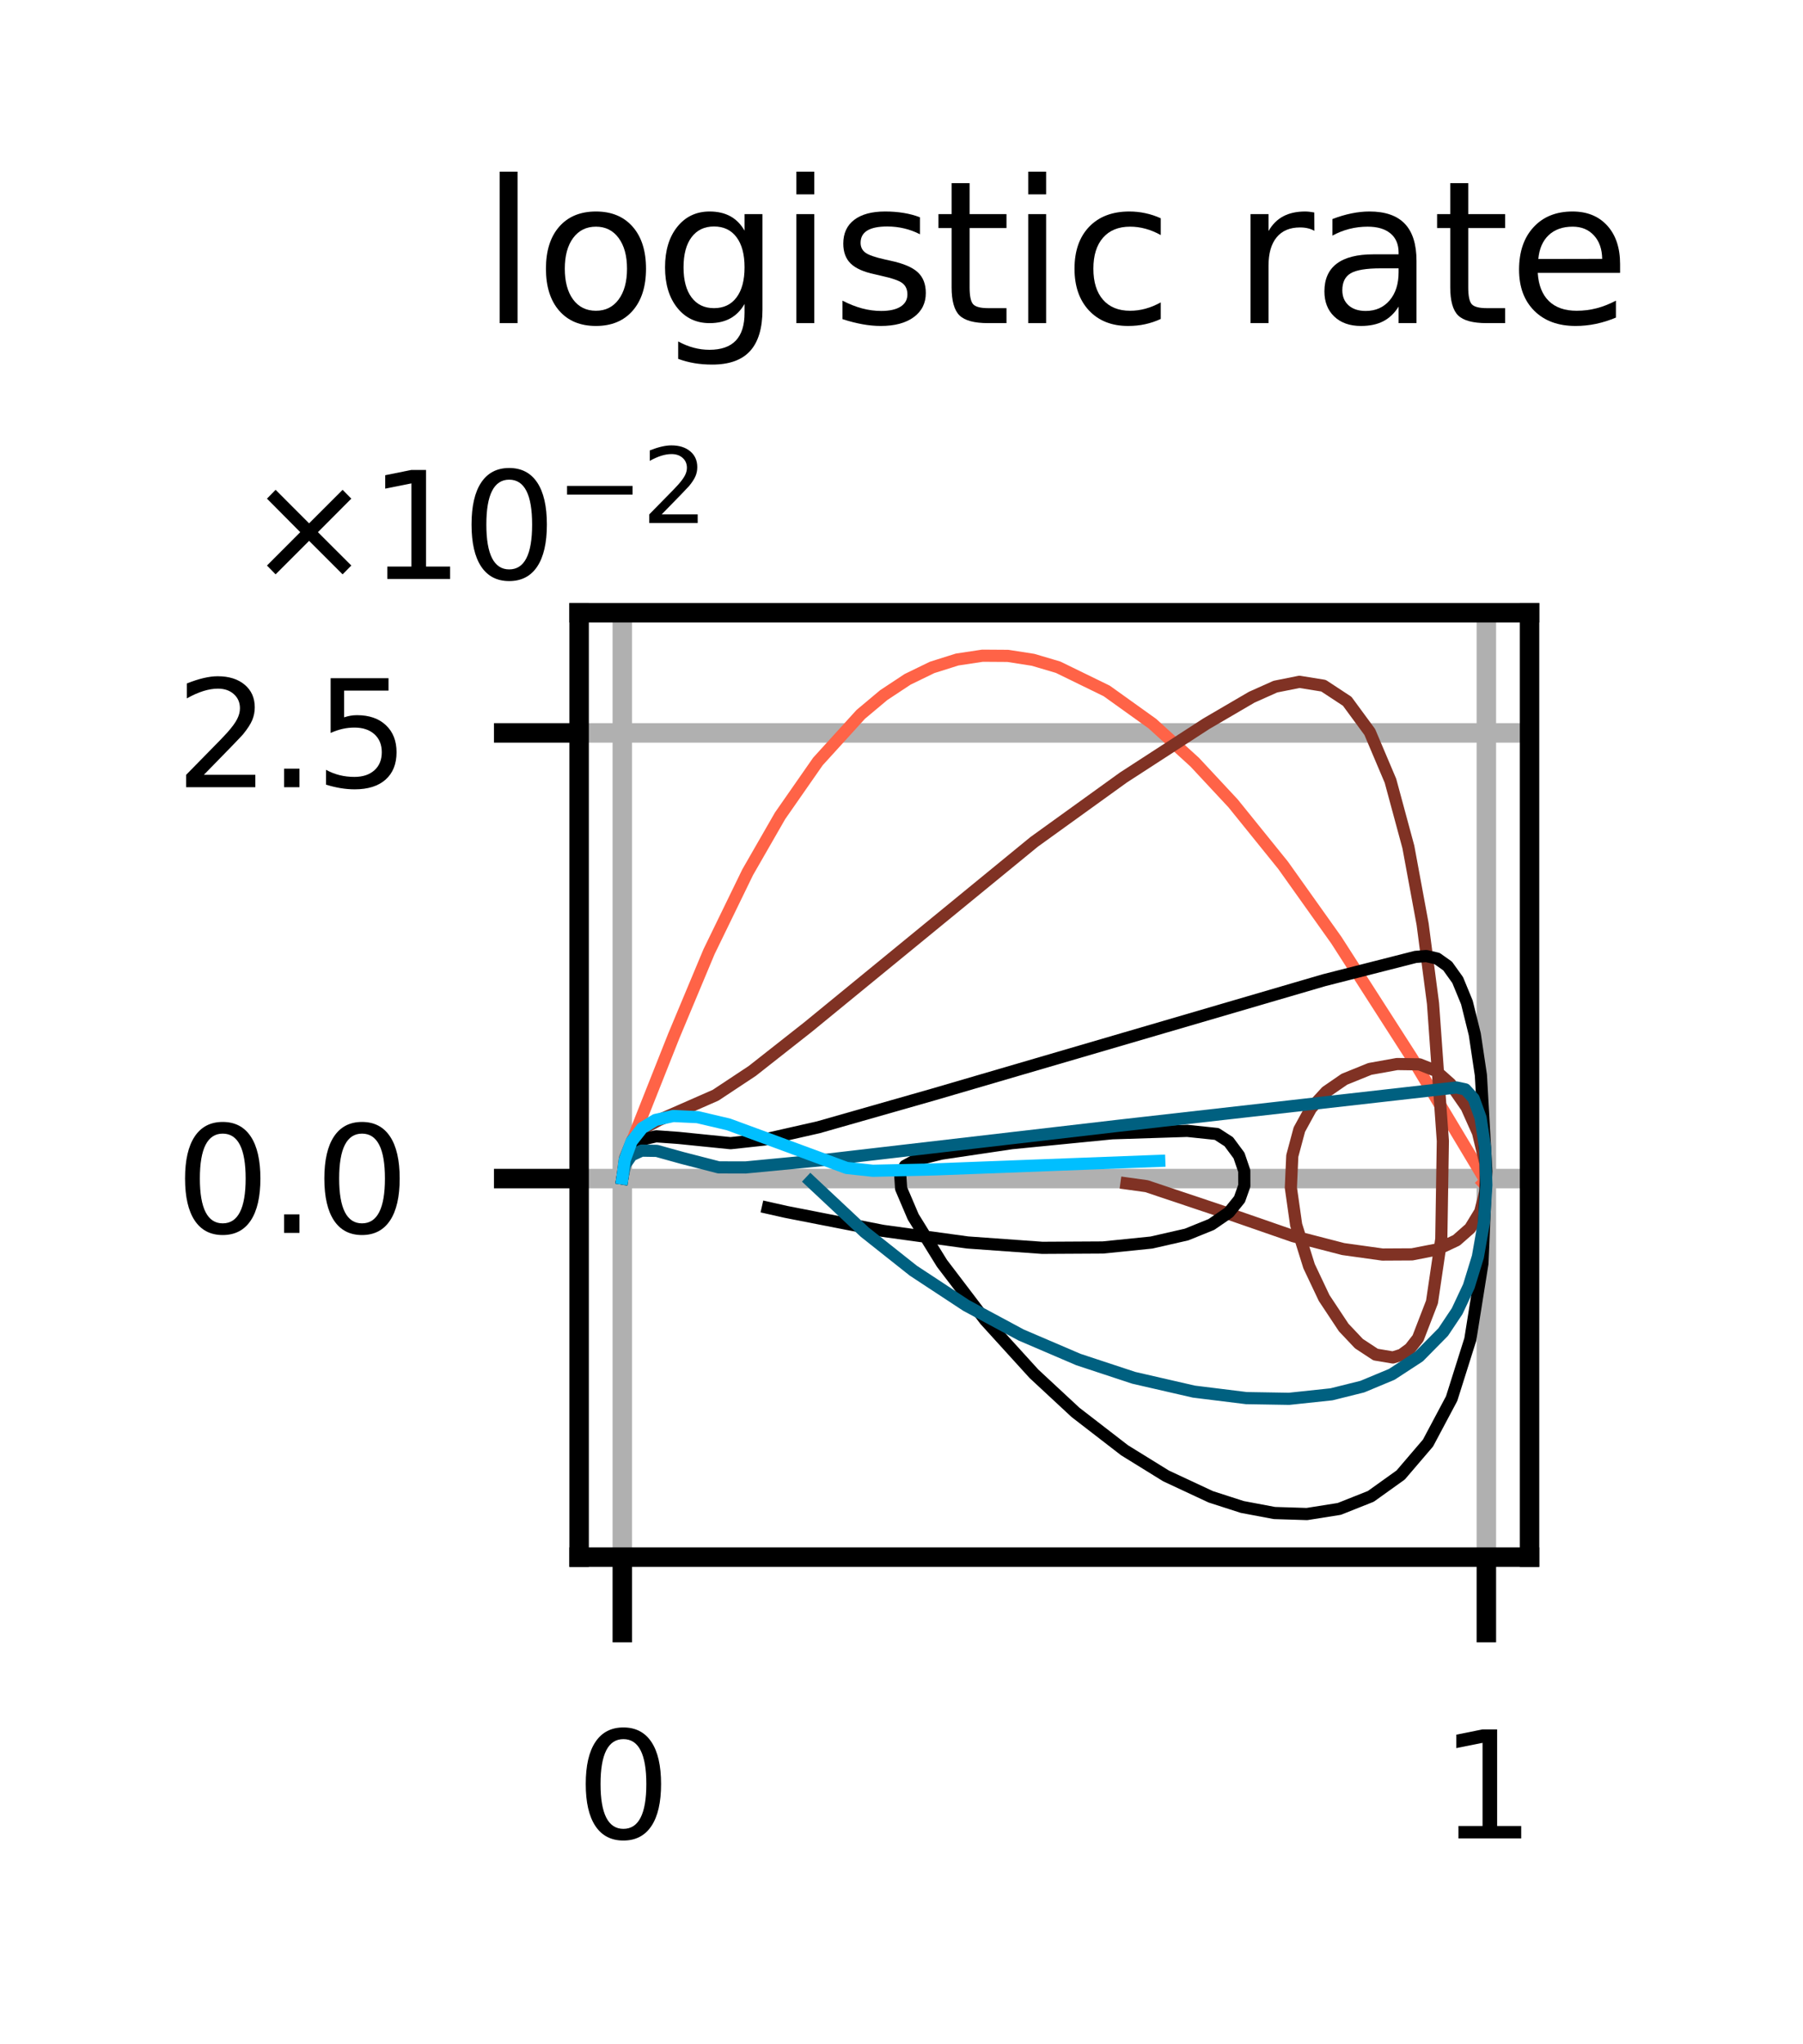 <?xml version="1.0" encoding="utf-8" standalone="no"?>
<!DOCTYPE svg PUBLIC "-//W3C//DTD SVG 1.1//EN"
  "http://www.w3.org/Graphics/SVG/1.1/DTD/svg11.dtd">
<svg xmlns:xlink="http://www.w3.org/1999/xlink" width="74.098pt" height="83.997pt" viewBox="0 0 74.098 83.997" xmlns="http://www.w3.org/2000/svg" version="1.1">
 <defs>
  <style type="text/css">*{stroke-linejoin: round; stroke-linecap: butt}</style>
 </defs>
 <g id="figure_1">
  <g id="patch_1">
   <path d="M 0 83.997 
L 74.098 83.997 
L 74.098 -0 
L 0 -0 
z
" style="fill: #ffffff"/>
  </g>
  <g id="axes_1">
   <g id="patch_2">
    <path d="M 23.8 63.99 
L 62.86 63.99 
L 62.86 25.182 
L 23.8 25.182 
z
" style="fill: #ffffff"/>
   </g>
   <g id="matplotlib.axis_1">
    <g id="xtick_1">
     <g id="line2d_1">
      <path d="M 25.575 63.99 
L 25.575 25.182 
" clip-path="url(#p3d0a821ecc)" style="fill: none; stroke: #b0b0b0; stroke-width: 0.8; stroke-linecap: square"/>
     </g>
     <g id="line2d_2">
      <defs>
       <path id="m70ccfce0b4" d="M 0 0 
L 0 3.5 
" style="stroke: #000000; stroke-width: 0.8"/>
      </defs>
      <g>
       <use xlink:href="#m70ccfce0b4" x="25.575" y="63.99" style="stroke: #000000; stroke-width: 0.8"/>
      </g>
     </g>
     <g id="text_1">
      <!-- 0 -->
      <g transform="translate(23.667 75.549) scale(0.06 -0.06)">
       <defs>
        <path id="DejaVuSans-30" d="M 2034 4250 
Q 1547 4250 1301 3770 
Q 1056 3291 1056 2328 
Q 1056 1369 1301 889 
Q 1547 409 2034 409 
Q 2525 409 2770 889 
Q 3016 1369 3016 2328 
Q 3016 3291 2770 3770 
Q 2525 4250 2034 4250 
z
M 2034 4750 
Q 2819 4750 3233 4129 
Q 3647 3509 3647 2328 
Q 3647 1150 3233 529 
Q 2819 -91 2034 -91 
Q 1250 -91 836 529 
Q 422 1150 422 2328 
Q 422 3509 836 4129 
Q 1250 4750 2034 4750 
z
" transform="scale(0.016)"/>
       </defs>
       <use xlink:href="#DejaVuSans-30"/>
      </g>
     </g>
    </g>
    <g id="xtick_2">
     <g id="line2d_3">
      <path d="M 61.085 63.99 
L 61.085 25.182 
" clip-path="url(#p3d0a821ecc)" style="fill: none; stroke: #b0b0b0; stroke-width: 0.8; stroke-linecap: square"/>
     </g>
     <g id="line2d_4">
      <g>
       <use xlink:href="#m70ccfce0b4" x="61.085" y="63.99" style="stroke: #000000; stroke-width: 0.8"/>
      </g>
     </g>
     <g id="text_2">
      <!-- 1 -->
      <g transform="translate(59.176 75.549) scale(0.06 -0.06)">
       <defs>
        <path id="DejaVuSans-31" d="M 794 531 
L 1825 531 
L 1825 4091 
L 703 3866 
L 703 4441 
L 1819 4666 
L 2450 4666 
L 2450 531 
L 3481 531 
L 3481 0 
L 794 0 
L 794 531 
z
" transform="scale(0.016)"/>
       </defs>
       <use xlink:href="#DejaVuSans-31"/>
      </g>
     </g>
    </g>
   </g>
   <g id="matplotlib.axis_2">
    <g id="ytick_1">
     <g id="line2d_5">
      <path d="M 23.8 48.434 
L 62.86 48.434 
" clip-path="url(#p3d0a821ecc)" style="fill: none; stroke: #b0b0b0; stroke-width: 0.8; stroke-linecap: square"/>
     </g>
     <g id="line2d_6">
      <defs>
       <path id="m25028084dc" d="M 0 0 
L -3.5 0 
" style="stroke: #000000; stroke-width: 0.8"/>
      </defs>
      <g>
       <use xlink:href="#m25028084dc" x="23.8" y="48.434" style="stroke: #000000; stroke-width: 0.8"/>
      </g>
     </g>
     <g id="text_3">
      <!-- $\mathdefault{0.0}$ -->
      <g transform="translate(7.2 50.713) scale(0.06 -0.06)">
       <defs>
        <path id="DejaVuSans-2e" d="M 684 794 
L 1344 794 
L 1344 0 
L 684 0 
L 684 794 
z
" transform="scale(0.016)"/>
       </defs>
       <use xlink:href="#DejaVuSans-30" transform="translate(0 0.781)"/>
       <use xlink:href="#DejaVuSans-2e" transform="translate(63.623 0.781)"/>
       <use xlink:href="#DejaVuSans-30" transform="translate(95.41 0.781)"/>
      </g>
     </g>
    </g>
    <g id="ytick_2">
     <g id="line2d_7">
      <path d="M 23.8 30.118 
L 62.86 30.118 
" clip-path="url(#p3d0a821ecc)" style="fill: none; stroke: #b0b0b0; stroke-width: 0.8; stroke-linecap: square"/>
     </g>
     <g id="line2d_8">
      <g>
       <use xlink:href="#m25028084dc" x="23.8" y="30.118" style="stroke: #000000; stroke-width: 0.8"/>
      </g>
     </g>
     <g id="text_4">
      <!-- $\mathdefault{2.5}$ -->
      <g transform="translate(7.2 32.397) scale(0.06 -0.06)">
       <defs>
        <path id="DejaVuSans-32" d="M 1228 531 
L 3431 531 
L 3431 0 
L 469 0 
L 469 531 
Q 828 903 1448 1529 
Q 2069 2156 2228 2338 
Q 2531 2678 2651 2914 
Q 2772 3150 2772 3378 
Q 2772 3750 2511 3984 
Q 2250 4219 1831 4219 
Q 1534 4219 1204 4116 
Q 875 4013 500 3803 
L 500 4441 
Q 881 4594 1212 4672 
Q 1544 4750 1819 4750 
Q 2544 4750 2975 4387 
Q 3406 4025 3406 3419 
Q 3406 3131 3298 2873 
Q 3191 2616 2906 2266 
Q 2828 2175 2409 1742 
Q 1991 1309 1228 531 
z
" transform="scale(0.016)"/>
        <path id="DejaVuSans-35" d="M 691 4666 
L 3169 4666 
L 3169 4134 
L 1269 4134 
L 1269 2991 
Q 1406 3038 1543 3061 
Q 1681 3084 1819 3084 
Q 2600 3084 3056 2656 
Q 3513 2228 3513 1497 
Q 3513 744 3044 326 
Q 2575 -91 1722 -91 
Q 1428 -91 1123 -41 
Q 819 9 494 109 
L 494 744 
Q 775 591 1075 516 
Q 1375 441 1709 441 
Q 2250 441 2565 725 
Q 2881 1009 2881 1497 
Q 2881 1984 2565 2268 
Q 2250 2553 1709 2553 
Q 1456 2553 1204 2497 
Q 953 2441 691 2322 
L 691 4666 
z
" transform="scale(0.016)"/>
       </defs>
       <use xlink:href="#DejaVuSans-32" transform="translate(0 0.781)"/>
       <use xlink:href="#DejaVuSans-2e" transform="translate(63.623 0.781)"/>
       <use xlink:href="#DejaVuSans-35" transform="translate(95.41 0.781)"/>
      </g>
     </g>
    </g>
    <g id="text_5">
     <!-- $\times\mathdefault{10^{−2}}\mathdefault{}$ -->
     <g transform="translate(10.129 23.838) scale(0.06 -0.06)">
      <defs>
       <path id="DejaVuSans-d7" d="M 4488 3438 
L 3059 2003 
L 4488 575 
L 4116 197 
L 2681 1631 
L 1247 197 
L 878 575 
L 2303 2003 
L 878 3438 
L 1247 3816 
L 2681 2381 
L 4116 3816 
L 4488 3438 
z
" transform="scale(0.016)"/>
       <path id="DejaVuSans-2212" d="M 678 2272 
L 4684 2272 
L 4684 1741 
L 678 1741 
L 678 2272 
z
" transform="scale(0.016)"/>
      </defs>
      <use xlink:href="#DejaVuSans-d7" transform="translate(0 0.766)"/>
      <use xlink:href="#DejaVuSans-31" transform="translate(83.789 0.766)"/>
      <use xlink:href="#DejaVuSans-30" transform="translate(147.412 0.766)"/>
      <use xlink:href="#DejaVuSans-2212" transform="translate(211.992 39.047) scale(0.7)"/>
      <use xlink:href="#DejaVuSans-32" transform="translate(270.645 39.047) scale(0.7)"/>
     </g>
    </g>
   </g>
   <g id="line2d_9">
    <path d="M 25.575 48.429 
L 25.663 47.765 
L 26.06 46.683 
L 27.689 42.576 
L 29.139 39.11 
L 30.726 35.846 
L 32.058 33.527 
L 33.614 31.293 
L 35.374 29.357 
L 36.319 28.565 
L 37.3 27.917 
L 38.308 27.427 
L 39.336 27.103 
L 40.376 26.946 
L 41.419 26.953 
L 42.458 27.115 
L 43.485 27.419 
L 45.481 28.393 
L 47.362 29.74 
L 49.099 31.321 
L 50.677 33.015 
L 52.732 35.559 
L 54.921 38.637 
L 58.029 43.48 
L 61.06 48.536 
L 60.965 48.623 
L 60.965 48.623 
" clip-path="url(#p3d0a821ecc)" style="fill: none; stroke: #ff6347; stroke-width: 0.5; stroke-linecap: square"/>
   </g>
   <g id="line2d_10">
    <path d="M 25.575 48.428 
L 25.683 47.604 
L 25.978 46.872 
L 26.42 46.385 
L 27.071 46.035 
L 29.409 45.008 
L 30.915 44.011 
L 33.207 42.207 
L 42.499 34.597 
L 46.168 31.952 
L 49.577 29.741 
L 51.443 28.651 
L 52.414 28.217 
L 53.402 28.019 
L 54.393 28.179 
L 55.366 28.819 
L 56.294 30.082 
L 57.144 32.087 
L 57.879 34.804 
L 58.466 37.98 
L 58.892 41.232 
L 59.297 46.888 
L 59.233 50.916 
L 58.851 53.505 
L 58.276 54.994 
L 57.945 55.419 
L 57.599 55.674 
L 57.244 55.785 
L 56.532 55.666 
L 55.849 55.217 
L 55.222 54.554 
L 54.418 53.341 
L 53.799 52.033 
L 53.268 50.334 
L 53.051 48.808 
L 53.109 47.502 
L 53.399 46.42 
L 53.877 45.547 
L 54.506 44.864 
L 55.251 44.351 
L 56.297 43.927 
L 57.418 43.726 
L 58.333 43.739 
L 59.002 44.002 
L 59.61 44.543 
L 60.274 45.501 
L 60.742 46.548 
L 61.044 47.805 
L 61.059 48.902 
L 60.833 49.794 
L 60.416 50.478 
L 59.856 50.971 
L 59.058 51.347 
L 58.029 51.548 
L 56.814 51.555 
L 55.201 51.33 
L 53.153 50.801 
L 50.227 49.786 
L 47.123 48.746 
L 46.295 48.631 
L 46.295 48.631 
" clip-path="url(#p3d0a821ecc)" style="fill: none; stroke: #803224; stroke-width: 0.5; stroke-linecap: square"/>
   </g>
   <g id="line2d_11">
    <path d="M 25.575 48.43 
L 25.678 47.754 
L 25.967 47.164 
L 26.391 46.829 
L 26.964 46.696 
L 27.881 46.762 
L 30.024 46.979 
L 31.416 46.828 
L 33.634 46.325 
L 38.368 44.975 
L 54.408 40.283 
L 58.174 39.324 
L 58.617 39.289 
L 59.06 39.391 
L 59.494 39.699 
L 59.907 40.277 
L 60.285 41.195 
L 60.609 42.502 
L 60.86 44.18 
L 61.085 48.134 
L 60.923 51.923 
L 60.425 55.044 
L 59.658 57.475 
L 58.687 59.301 
L 57.564 60.614 
L 56.336 61.493 
L 55.041 62.008 
L 53.711 62.219 
L 52.374 62.177 
L 51.052 61.928 
L 49.762 61.512 
L 47.92 60.652 
L 46.218 59.6 
L 44.202 58.043 
L 42.493 56.456 
L 40.489 54.252 
L 38.711 51.915 
L 37.529 50.005 
L 37.034 48.844 
L 36.994 48.24 
L 37.193 47.91 
L 37.638 47.668 
L 38.689 47.408 
L 41.577 46.979 
L 45.703 46.572 
L 48.793 46.473 
L 50.006 46.6 
L 50.499 46.918 
L 50.92 47.486 
L 51.135 48.118 
L 51.137 48.729 
L 50.941 49.283 
L 50.503 49.826 
L 49.783 50.32 
L 48.763 50.733 
L 47.322 51.062 
L 45.325 51.265 
L 42.833 51.279 
L 39.765 51.059 
L 36.281 50.581 
L 32.302 49.802 
L 31.556 49.634 
L 31.556 49.634 
" clip-path="url(#p3d0a821ecc)" style="fill: none; stroke: #000000; stroke-width: 0.5; stroke-linecap: square"/>
   </g>
   <g id="line2d_12">
    <path d="M 25.575 48.432 
L 25.688 47.86 
L 25.954 47.476 
L 26.37 47.285 
L 26.989 47.295 
L 28.053 47.59 
L 29.54 47.973 
L 30.637 47.976 
L 34.009 47.654 
L 45.936 46.267 
L 59.859 44.69 
L 60.22 44.768 
L 60.562 45.142 
L 60.848 45.936 
L 61.035 47.178 
L 61.085 48.701 
L 60.983 50.245 
L 60.737 51.646 
L 60.365 52.858 
L 59.884 53.883 
L 59.312 54.739 
L 58.317 55.748 
L 57.197 56.479 
L 55.988 56.983 
L 54.719 57.299 
L 52.978 57.484 
L 51.223 57.455 
L 49.064 57.188 
L 46.595 56.621 
L 44.32 55.87 
L 41.965 54.861 
L 39.708 53.648 
L 37.534 52.218 
L 35.537 50.634 
L 33.382 48.614 
L 33.312 48.548 
L 33.312 48.548 
" clip-path="url(#p3d0a821ecc)" style="fill: none; stroke: #006080; stroke-width: 0.5; stroke-linecap: square"/>
   </g>
   <g id="line2d_13">
    <path d="M 25.575 48.429 
L 25.672 47.673 
L 25.951 46.916 
L 26.392 46.357 
L 26.94 46.024 
L 27.67 45.862 
L 28.665 45.908 
L 29.939 46.207 
L 31.918 46.934 
L 34.794 47.997 
L 35.872 48.112 
L 38.425 48.056 
L 47.642 47.706 
L 47.642 47.706 
" clip-path="url(#p3d0a821ecc)" style="fill: none; stroke: #00bfff; stroke-width: 0.5; stroke-linecap: square"/>
   </g>
   <g id="patch_3">
    <path d="M 23.8 63.99 
L 23.8 25.182 
" style="fill: none; stroke: #000000; stroke-width: 0.8; stroke-linejoin: miter; stroke-linecap: square"/>
   </g>
   <g id="patch_4">
    <path d="M 62.86 63.99 
L 62.86 25.182 
" style="fill: none; stroke: #000000; stroke-width: 0.8; stroke-linejoin: miter; stroke-linecap: square"/>
   </g>
   <g id="patch_5">
    <path d="M 23.8 63.99 
L 62.86 63.99 
" style="fill: none; stroke: #000000; stroke-width: 0.8; stroke-linejoin: miter; stroke-linecap: square"/>
   </g>
   <g id="patch_6">
    <path d="M 23.8 25.182 
L 62.86 25.182 
" style="fill: none; stroke: #000000; stroke-width: 0.8; stroke-linejoin: miter; stroke-linecap: square"/>
   </g>
   <g id="text_6">
    <!-- logistic rate -->
    <g transform="translate(19.762 13.279) scale(0.08 -0.08)">
     <defs>
      <path id="DejaVuSans-6c" d="M 603 4863 
L 1178 4863 
L 1178 0 
L 603 0 
L 603 4863 
z
" transform="scale(0.016)"/>
      <path id="DejaVuSans-6f" d="M 1959 3097 
Q 1497 3097 1228 2736 
Q 959 2375 959 1747 
Q 959 1119 1226 758 
Q 1494 397 1959 397 
Q 2419 397 2687 759 
Q 2956 1122 2956 1747 
Q 2956 2369 2687 2733 
Q 2419 3097 1959 3097 
z
M 1959 3584 
Q 2709 3584 3137 3096 
Q 3566 2609 3566 1747 
Q 3566 888 3137 398 
Q 2709 -91 1959 -91 
Q 1206 -91 779 398 
Q 353 888 353 1747 
Q 353 2609 779 3096 
Q 1206 3584 1959 3584 
z
" transform="scale(0.016)"/>
      <path id="DejaVuSans-67" d="M 2906 1791 
Q 2906 2416 2648 2759 
Q 2391 3103 1925 3103 
Q 1463 3103 1205 2759 
Q 947 2416 947 1791 
Q 947 1169 1205 825 
Q 1463 481 1925 481 
Q 2391 481 2648 825 
Q 2906 1169 2906 1791 
z
M 3481 434 
Q 3481 -459 3084 -895 
Q 2688 -1331 1869 -1331 
Q 1566 -1331 1297 -1286 
Q 1028 -1241 775 -1147 
L 775 -588 
Q 1028 -725 1275 -790 
Q 1522 -856 1778 -856 
Q 2344 -856 2625 -561 
Q 2906 -266 2906 331 
L 2906 616 
Q 2728 306 2450 153 
Q 2172 0 1784 0 
Q 1141 0 747 490 
Q 353 981 353 1791 
Q 353 2603 747 3093 
Q 1141 3584 1784 3584 
Q 2172 3584 2450 3431 
Q 2728 3278 2906 2969 
L 2906 3500 
L 3481 3500 
L 3481 434 
z
" transform="scale(0.016)"/>
      <path id="DejaVuSans-69" d="M 603 3500 
L 1178 3500 
L 1178 0 
L 603 0 
L 603 3500 
z
M 603 4863 
L 1178 4863 
L 1178 4134 
L 603 4134 
L 603 4863 
z
" transform="scale(0.016)"/>
      <path id="DejaVuSans-73" d="M 2834 3397 
L 2834 2853 
Q 2591 2978 2328 3040 
Q 2066 3103 1784 3103 
Q 1356 3103 1142 2972 
Q 928 2841 928 2578 
Q 928 2378 1081 2264 
Q 1234 2150 1697 2047 
L 1894 2003 
Q 2506 1872 2764 1633 
Q 3022 1394 3022 966 
Q 3022 478 2636 193 
Q 2250 -91 1575 -91 
Q 1294 -91 989 -36 
Q 684 19 347 128 
L 347 722 
Q 666 556 975 473 
Q 1284 391 1588 391 
Q 1994 391 2212 530 
Q 2431 669 2431 922 
Q 2431 1156 2273 1281 
Q 2116 1406 1581 1522 
L 1381 1569 
Q 847 1681 609 1914 
Q 372 2147 372 2553 
Q 372 3047 722 3315 
Q 1072 3584 1716 3584 
Q 2034 3584 2315 3537 
Q 2597 3491 2834 3397 
z
" transform="scale(0.016)"/>
      <path id="DejaVuSans-74" d="M 1172 4494 
L 1172 3500 
L 2356 3500 
L 2356 3053 
L 1172 3053 
L 1172 1153 
Q 1172 725 1289 603 
Q 1406 481 1766 481 
L 2356 481 
L 2356 0 
L 1766 0 
Q 1100 0 847 248 
Q 594 497 594 1153 
L 594 3053 
L 172 3053 
L 172 3500 
L 594 3500 
L 594 4494 
L 1172 4494 
z
" transform="scale(0.016)"/>
      <path id="DejaVuSans-63" d="M 3122 3366 
L 3122 2828 
Q 2878 2963 2633 3030 
Q 2388 3097 2138 3097 
Q 1578 3097 1268 2742 
Q 959 2388 959 1747 
Q 959 1106 1268 751 
Q 1578 397 2138 397 
Q 2388 397 2633 464 
Q 2878 531 3122 666 
L 3122 134 
Q 2881 22 2623 -34 
Q 2366 -91 2075 -91 
Q 1284 -91 818 406 
Q 353 903 353 1747 
Q 353 2603 823 3093 
Q 1294 3584 2113 3584 
Q 2378 3584 2631 3529 
Q 2884 3475 3122 3366 
z
" transform="scale(0.016)"/>
      <path id="DejaVuSans-20" transform="scale(0.016)"/>
      <path id="DejaVuSans-72" d="M 2631 2963 
Q 2534 3019 2420 3045 
Q 2306 3072 2169 3072 
Q 1681 3072 1420 2755 
Q 1159 2438 1159 1844 
L 1159 0 
L 581 0 
L 581 3500 
L 1159 3500 
L 1159 2956 
Q 1341 3275 1631 3429 
Q 1922 3584 2338 3584 
Q 2397 3584 2469 3576 
Q 2541 3569 2628 3553 
L 2631 2963 
z
" transform="scale(0.016)"/>
      <path id="DejaVuSans-61" d="M 2194 1759 
Q 1497 1759 1228 1600 
Q 959 1441 959 1056 
Q 959 750 1161 570 
Q 1363 391 1709 391 
Q 2188 391 2477 730 
Q 2766 1069 2766 1631 
L 2766 1759 
L 2194 1759 
z
M 3341 1997 
L 3341 0 
L 2766 0 
L 2766 531 
Q 2569 213 2275 61 
Q 1981 -91 1556 -91 
Q 1019 -91 701 211 
Q 384 513 384 1019 
Q 384 1609 779 1909 
Q 1175 2209 1959 2209 
L 2766 2209 
L 2766 2266 
Q 2766 2663 2505 2880 
Q 2244 3097 1772 3097 
Q 1472 3097 1187 3025 
Q 903 2953 641 2809 
L 641 3341 
Q 956 3463 1253 3523 
Q 1550 3584 1831 3584 
Q 2591 3584 2966 3190 
Q 3341 2797 3341 1997 
z
" transform="scale(0.016)"/>
      <path id="DejaVuSans-65" d="M 3597 1894 
L 3597 1613 
L 953 1613 
Q 991 1019 1311 708 
Q 1631 397 2203 397 
Q 2534 397 2845 478 
Q 3156 559 3463 722 
L 3463 178 
Q 3153 47 2828 -22 
Q 2503 -91 2169 -91 
Q 1331 -91 842 396 
Q 353 884 353 1716 
Q 353 2575 817 3079 
Q 1281 3584 2069 3584 
Q 2775 3584 3186 3129 
Q 3597 2675 3597 1894 
z
M 3022 2063 
Q 3016 2534 2758 2815 
Q 2500 3097 2075 3097 
Q 1594 3097 1305 2825 
Q 1016 2553 972 2059 
L 3022 2063 
z
" transform="scale(0.016)"/>
     </defs>
     <use xlink:href="#DejaVuSans-6c"/>
     <use xlink:href="#DejaVuSans-6f" x="27.783"/>
     <use xlink:href="#DejaVuSans-67" x="88.965"/>
     <use xlink:href="#DejaVuSans-69" x="152.441"/>
     <use xlink:href="#DejaVuSans-73" x="180.225"/>
     <use xlink:href="#DejaVuSans-74" x="232.324"/>
     <use xlink:href="#DejaVuSans-69" x="271.533"/>
     <use xlink:href="#DejaVuSans-63" x="299.316"/>
     <use xlink:href="#DejaVuSans-20" x="354.297"/>
     <use xlink:href="#DejaVuSans-72" x="386.084"/>
     <use xlink:href="#DejaVuSans-61" x="427.197"/>
     <use xlink:href="#DejaVuSans-74" x="488.477"/>
     <use xlink:href="#DejaVuSans-65" x="527.686"/>
    </g>
   </g>
  </g>
 </g>
 <defs>
  <clipPath id="p3d0a821ecc">
   <rect x="23.8" y="25.182" width="39.06" height="38.808"/>
  </clipPath>
 </defs>
</svg>

